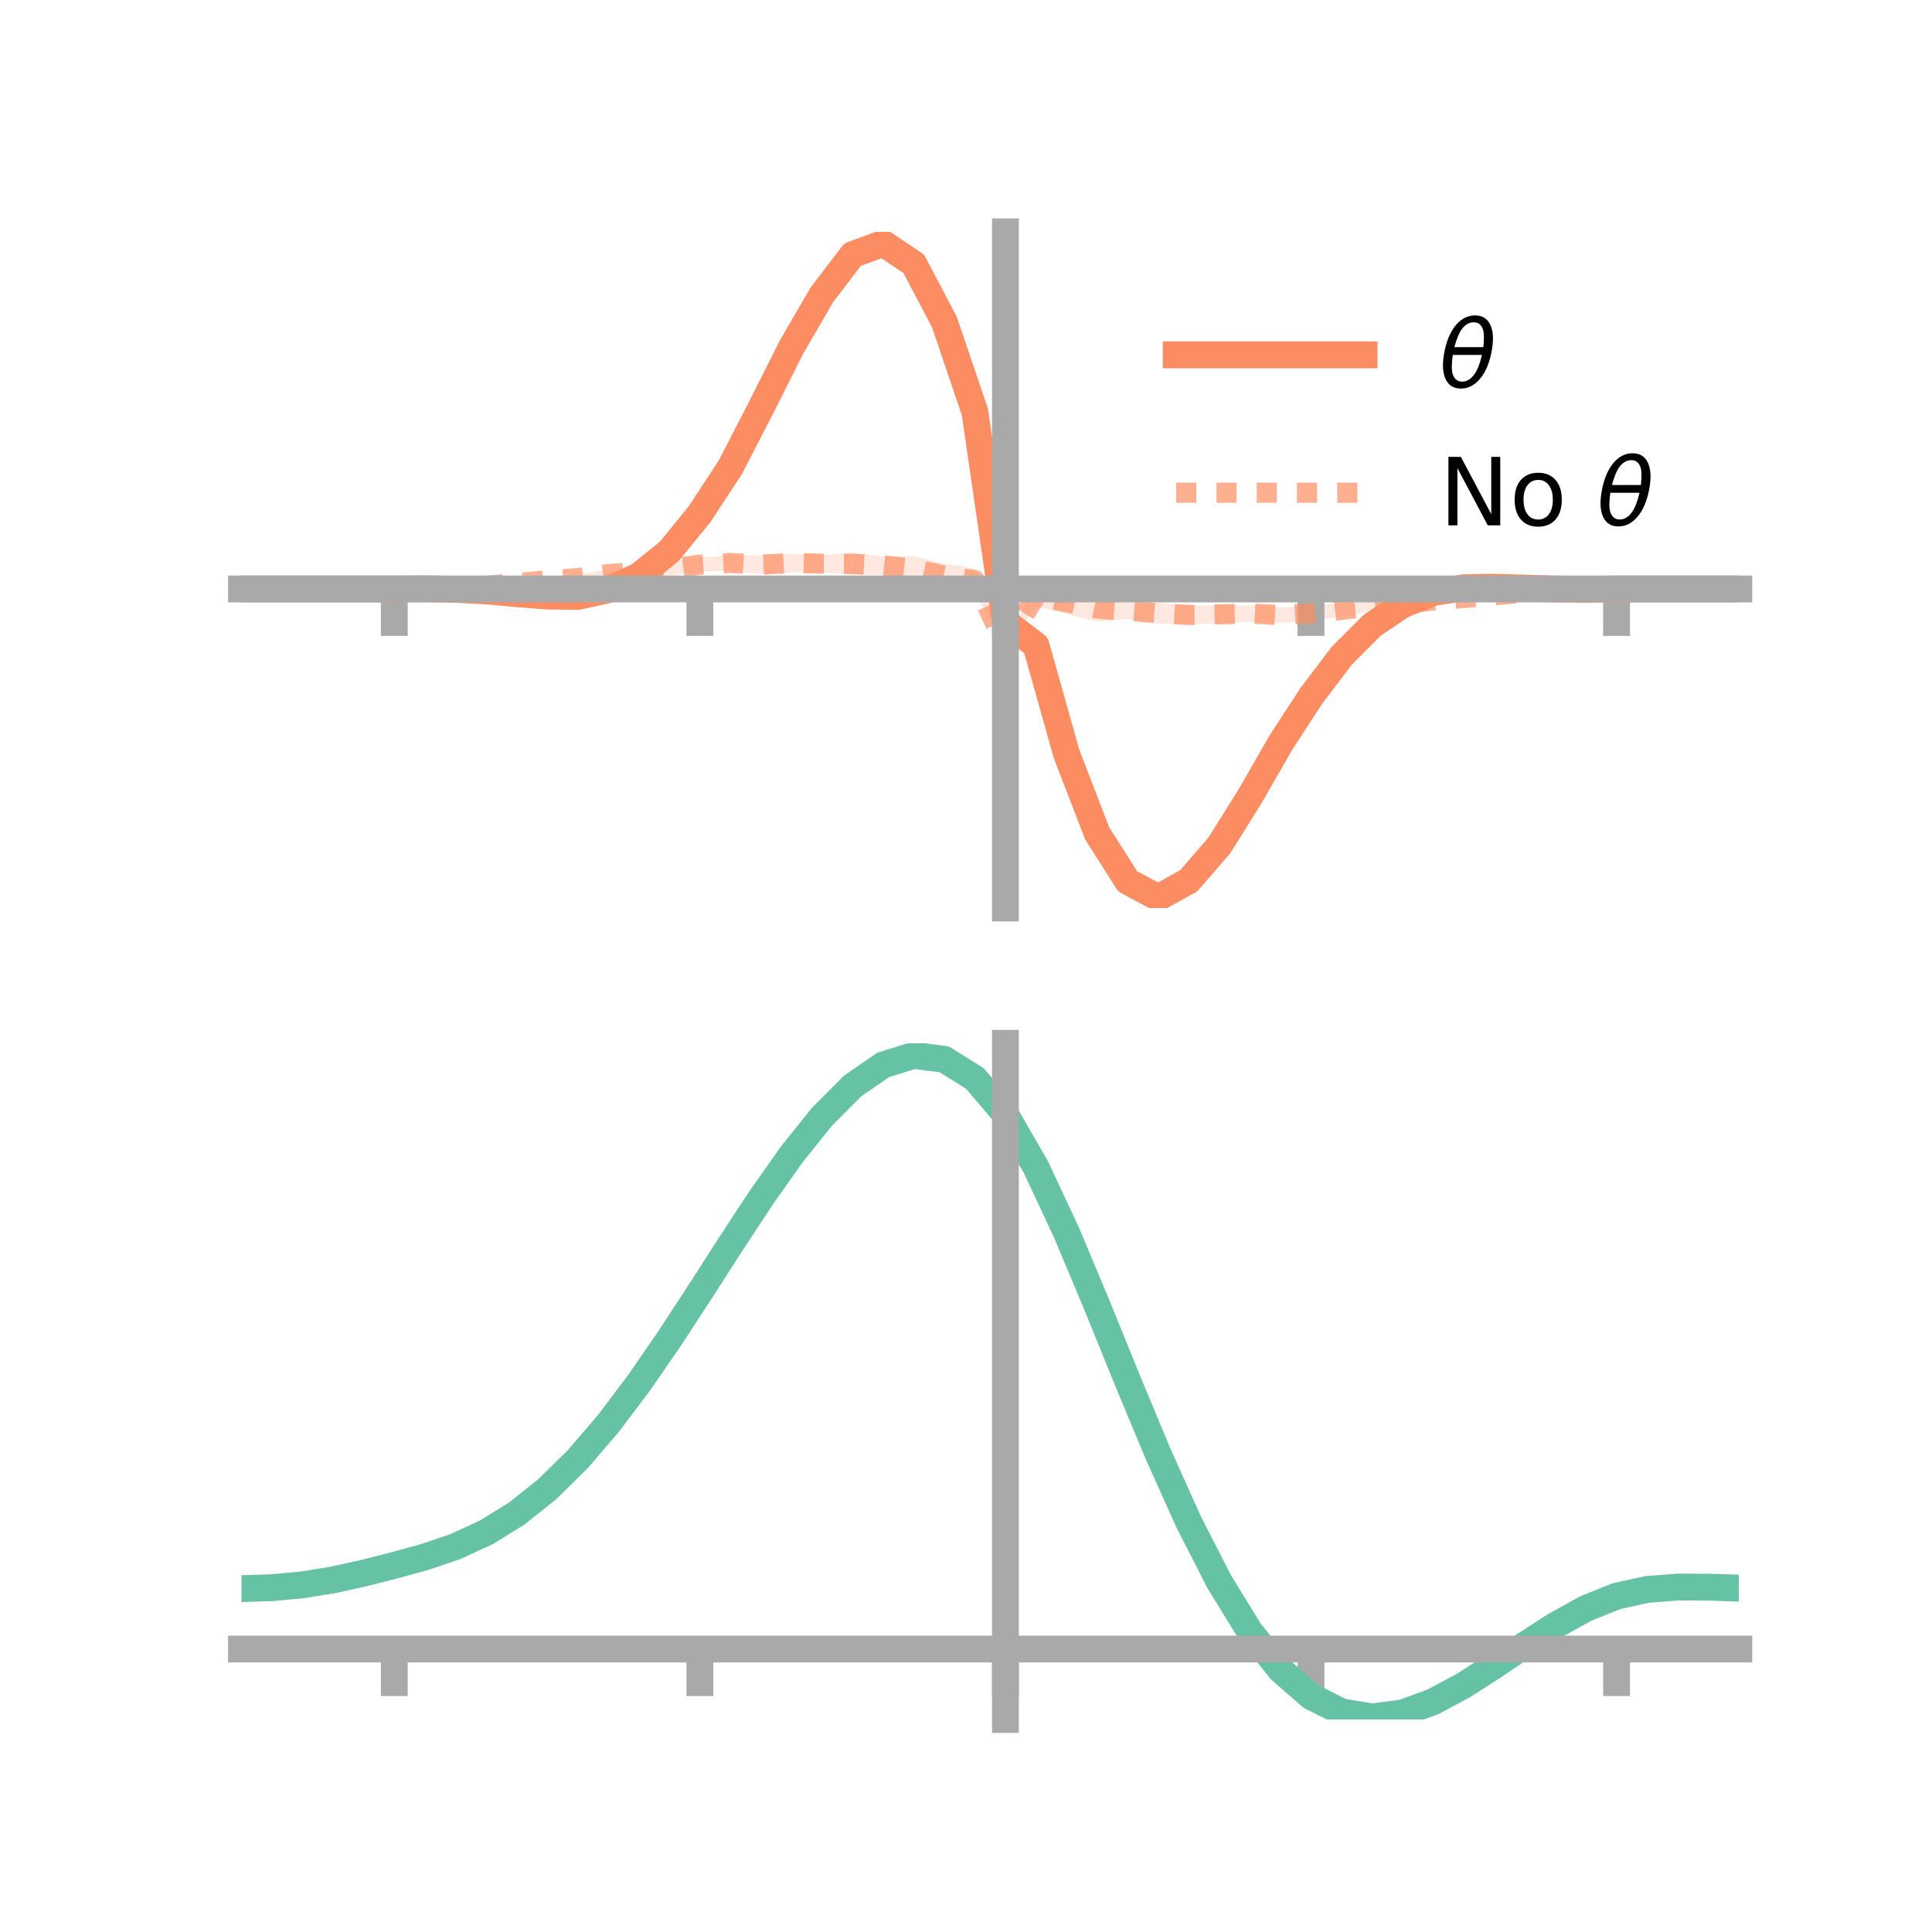 <?xml version="1.0" encoding="utf-8" standalone="no"?>
<!DOCTYPE svg PUBLIC "-//W3C//DTD SVG 1.1//EN"
  "http://www.w3.org/Graphics/SVG/1.1/DTD/svg11.dtd">
<!-- Created with matplotlib (https://matplotlib.org/) -->
<svg height="144pt" version="1.1" viewBox="0 0 144 144" width="144pt" xmlns="http://www.w3.org/2000/svg" xmlns:xlink="http://www.w3.org/1999/xlink">
 <defs>
  <style type="text/css">*{stroke-linecap:butt;stroke-linejoin:round;}</style>
 </defs>
 <g id="figure_1">
  <g id="patch_1">
   <path d="M 0 144 
L 144 144 
L 144 0 
L 0 0 
z
" style="fill:none;"/>
  </g>
  <g id="axes_1">
   <g id="patch_2">
    <path d="M 18 67.68 
L 129.6 67.68 
L 129.6 17.28 
L 18 17.28 
z
" style="fill:none;"/>
   </g>
   <g id="PolyCollection_1">
    <path clip-path="url(#pc94b8d9c14)" d="M 18 43.897 
L 18 43.897 
L 20.278 43.897 
L 22.555 43.897 
L 24.833 43.897 
L 27.11 43.897 
L 29.388 43.896 
L 31.665 43.863 
L 33.943 43.868 
L 36.22 43.962 
L 38.498 44.108 
L 40.776 44.235 
L 43.053 44.26 
L 45.331 43.686 
L 47.608 42.585 
L 49.886 40.719 
L 52.163 37.893 
L 54.441 34.312 
L 56.718 29.829 
L 58.996 25.228 
L 61.273 21.17 
L 63.551 18.14 
L 65.829 17.28 
L 68.106 18.764 
L 70.384 22.978 
L 72.661 29.768 
L 74.939 46.105 
L 77.216 47.243 
L 79.494 55.246 
L 81.771 61.285 
L 84.049 64.838 
L 86.327 66.141 
L 88.604 64.987 
L 90.882 62.417 
L 93.159 58.823 
L 95.437 54.951 
L 97.714 51.489 
L 99.992 48.557 
L 102.269 46.257 
L 104.547 44.785 
L 106.824 43.951 
L 109.102 43.629 
L 111.38 43.606 
L 113.657 43.743 
L 115.935 43.834 
L 118.212 43.905 
L 120.49 43.897 
L 122.767 43.897 
L 125.045 43.897 
L 127.322 43.897 
L 129.6 43.897 
L 129.6 43.897 
L 129.6 43.897 
L 127.322 43.897 
L 125.045 43.897 
L 122.767 43.897 
L 120.49 43.898 
L 118.212 43.943 
L 115.935 43.969 
L 113.657 43.928 
L 111.38 43.92 
L 109.102 43.992 
L 106.824 44.363 
L 104.547 45.368 
L 102.269 46.96 
L 99.992 49.233 
L 97.714 52.311 
L 95.437 55.863 
L 93.159 59.924 
L 90.882 63.609 
L 88.604 66.308 
L 86.327 67.68 
L 84.049 66.547 
L 81.771 62.92 
L 79.494 57.136 
L 77.216 48.945 
L 74.939 46.619 
L 72.661 31.621 
L 70.384 24.998 
L 68.106 20.557 
L 65.829 18.993 
L 63.551 19.812 
L 61.273 22.727 
L 58.996 26.503 
L 56.718 30.975 
L 54.441 35.323 
L 52.163 38.703 
L 49.886 41.469 
L 47.608 43.266 
L 45.331 44.232 
L 43.053 44.65 
L 40.776 44.62 
L 38.498 44.388 
L 36.22 44.121 
L 33.943 43.981 
L 31.665 43.899 
L 29.388 43.897 
L 27.11 43.897 
L 24.833 43.897 
L 22.555 43.897 
L 20.278 43.897 
L 18 43.897 
z
" style="fill:#fc8d62;fill-opacity:0.2;"/>
   </g>
   <g id="PolyCollection_2">
    <path clip-path="url(#pc94b8d9c14)" d="M 18 43.897 
L 18 43.897 
L 20.278 43.897 
L 22.555 43.897 
L 24.833 43.897 
L 27.11 43.897 
L 29.388 43.896 
L 31.665 43.847 
L 33.943 43.713 
L 36.22 43.565 
L 38.498 43.304 
L 40.776 43.03 
L 43.053 42.841 
L 45.331 42.448 
L 47.608 42.29 
L 49.886 41.889 
L 52.163 41.579 
L 54.441 41.384 
L 56.718 41.396 
L 58.996 41.289 
L 61.273 41.385 
L 63.551 41.188 
L 65.829 41.472 
L 68.106 41.451 
L 70.384 42.013 
L 72.661 42.371 
L 74.939 47.79 
L 77.216 43.63 
L 79.494 44.003 
L 81.771 44.402 
L 84.049 44.897 
L 86.327 44.923 
L 88.604 45.135 
L 90.882 45.118 
L 93.159 45.119 
L 95.437 45.276 
L 97.714 45.166 
L 99.992 44.952 
L 102.269 44.885 
L 104.547 44.692 
L 106.824 44.482 
L 109.102 44.352 
L 111.38 44.196 
L 113.657 44.078 
L 115.935 43.973 
L 118.212 43.912 
L 120.49 43.897 
L 122.767 43.897 
L 125.045 43.897 
L 127.322 43.897 
L 129.6 43.897 
L 129.6 43.897 
L 129.6 43.897 
L 127.322 43.897 
L 125.045 43.897 
L 122.767 43.897 
L 120.49 43.899 
L 118.212 43.954 
L 115.935 44.096 
L 113.657 44.264 
L 111.38 44.539 
L 109.102 44.797 
L 106.824 45.013 
L 104.547 45.399 
L 102.269 45.504 
L 99.992 45.966 
L 97.714 46.275 
L 95.437 46.427 
L 93.159 46.333 
L 90.882 46.466 
L 88.604 46.532 
L 86.327 46.49 
L 84.049 46.148 
L 81.771 46.322 
L 79.494 45.77 
L 77.216 45.192 
L 74.939 48.43 
L 72.661 44.131 
L 70.384 43.82 
L 68.106 43.32 
L 65.829 42.822 
L 63.551 42.868 
L 61.273 42.636 
L 58.996 42.651 
L 56.718 42.782 
L 54.441 42.538 
L 52.163 42.593 
L 49.886 42.898 
L 47.608 42.949 
L 45.331 43.144 
L 43.053 43.342 
L 40.776 43.478 
L 38.498 43.629 
L 36.22 43.743 
L 33.943 43.844 
L 31.665 43.892 
L 29.388 43.897 
L 27.11 43.897 
L 24.833 43.897 
L 22.555 43.897 
L 20.278 43.897 
L 18 43.897 
z
" style="fill:#fc8d62;fill-opacity:0.2;"/>
   </g>
   <g id="matplotlib.axis_1">
    <g id="xtick_1">
     <g id="line2d_1">
      <defs>
       <path d="M 0 0 
L 0 3.5 
" id="m1a638ba406" style="stroke:#a9a9a9;stroke-width:2;"/>
      </defs>
      <g>
       <use style="fill:#a9a9a9;stroke:#a9a9a9;stroke-width:2;" x="29.388" xlink:href="#m1a638ba406" y="43.897"/>
      </g>
     </g>
    </g>
    <g id="xtick_2">
     <g id="line2d_2">
      <g>
       <use style="fill:#a9a9a9;stroke:#a9a9a9;stroke-width:2;" x="52.163" xlink:href="#m1a638ba406" y="43.897"/>
      </g>
     </g>
    </g>
    <g id="xtick_3">
     <g id="line2d_3">
      <g>
       <use style="fill:#a9a9a9;stroke:#a9a9a9;stroke-width:2;" x="74.939" xlink:href="#m1a638ba406" y="43.897"/>
      </g>
     </g>
    </g>
    <g id="xtick_4">
     <g id="line2d_4">
      <g>
       <use style="fill:#a9a9a9;stroke:#a9a9a9;stroke-width:2;" x="97.714" xlink:href="#m1a638ba406" y="43.897"/>
      </g>
     </g>
    </g>
    <g id="xtick_5">
     <g id="line2d_5">
      <g>
       <use style="fill:#a9a9a9;stroke:#a9a9a9;stroke-width:2;" x="120.49" xlink:href="#m1a638ba406" y="43.897"/>
      </g>
     </g>
    </g>
   </g>
   <g id="matplotlib.axis_2"/>
   <g id="line2d_6">
    <path clip-path="url(#pc94b8d9c14)" d="M 18 43.897 
L 20.278 43.897 
L 22.555 43.897 
L 24.833 43.897 
L 27.11 43.897 
L 29.388 43.896 
L 31.665 43.881 
L 33.943 43.924 
L 36.22 44.041 
L 38.498 44.248 
L 40.776 44.428 
L 43.053 44.455 
L 45.331 43.959 
L 47.608 42.925 
L 49.886 41.094 
L 52.163 38.298 
L 54.441 34.817 
L 56.718 30.402 
L 58.996 25.866 
L 61.273 21.949 
L 63.551 18.976 
L 65.829 18.137 
L 68.106 19.66 
L 70.384 23.988 
L 72.661 30.695 
L 74.939 46.362 
L 77.216 48.094 
L 79.494 56.191 
L 81.771 62.103 
L 84.049 65.692 
L 86.327 66.911 
L 88.604 65.647 
L 90.882 63.013 
L 93.159 59.374 
L 95.437 55.407 
L 97.714 51.9 
L 99.992 48.895 
L 102.269 46.609 
L 104.547 45.077 
L 106.824 44.157 
L 109.102 43.811 
L 111.38 43.763 
L 113.657 43.836 
L 115.935 43.901 
L 118.212 43.924 
L 120.49 43.898 
L 122.767 43.897 
L 125.045 43.897 
L 127.322 43.897 
L 129.6 43.897 
" style="fill:none;stroke:#fc8d62;stroke-linecap:square;stroke-width:2;"/>
   </g>
   <g id="line2d_7">
    <path clip-path="url(#pc94b8d9c14)" d="M 18 43.897 
L 20.278 43.897 
L 22.555 43.897 
L 24.833 43.897 
L 27.11 43.897 
L 29.388 43.896 
L 31.665 43.87 
L 33.943 43.778 
L 36.22 43.654 
L 38.498 43.467 
L 40.776 43.254 
L 43.053 43.091 
L 45.331 42.796 
L 47.608 42.62 
L 49.886 42.394 
L 52.163 42.086 
L 54.441 41.961 
L 56.718 42.089 
L 58.996 41.97 
L 61.273 42.01 
L 63.551 42.028 
L 65.829 42.147 
L 68.106 42.386 
L 70.384 42.916 
L 72.661 43.251 
L 74.939 48.11 
L 77.216 44.411 
L 79.494 44.887 
L 81.771 45.362 
L 84.049 45.522 
L 86.327 45.707 
L 88.604 45.834 
L 90.882 45.792 
L 93.159 45.726 
L 95.437 45.852 
L 97.714 45.721 
L 99.992 45.459 
L 102.269 45.195 
L 104.547 45.046 
L 106.824 44.748 
L 109.102 44.575 
L 111.38 44.367 
L 113.657 44.171 
L 115.935 44.034 
L 118.212 43.933 
L 120.49 43.898 
L 122.767 43.897 
L 125.045 43.897 
L 127.322 43.897 
L 129.6 43.897 
" style="fill:none;stroke:#fc8d62;stroke-dasharray:1.5,1.5;stroke-dashoffset:0;stroke-opacity:0.7;stroke-width:1.5;"/>
   </g>
   <g id="patch_3">
    <path d="M 74.939 67.68 
L 74.939 17.28 
" style="fill:none;stroke:#a9a9a9;stroke-linecap:square;stroke-linejoin:miter;stroke-width:2;"/>
   </g>
   <g id="patch_4">
    <path d="M 129.6 67.68 
L 129.6 17.28 
" style="fill:none;"/>
   </g>
   <g id="patch_5">
    <path d="M 18 43.897 
L 129.6 43.897 
" style="fill:none;stroke:#a9a9a9;stroke-linecap:square;stroke-linejoin:miter;stroke-width:2;"/>
   </g>
   <g id="patch_6">
    <path d="M 18 17.28 
L 129.6 17.28 
" style="fill:none;"/>
   </g>
   <g id="legend_1">
    <g id="line2d_8">
     <path d="M 87.67 26.449 
L 101.67 26.449 
" style="fill:none;stroke:#fc8d62;stroke-linecap:square;stroke-width:2;"/>
    </g>
    <g id="line2d_9"/>
    <g id="text_1">
     <!-- $\theta$ -->
     <g transform="translate(107.27 28.899)scale(0.07 -0.07)">
      <defs>
       <path d="M 45.516 34.672 
L 14.453 34.672 
Q 12.359 20.062 14.5 13.875 
Q 17.188 6.25 24.469 6.25 
Q 31.781 6.25 37.359 13.922 
Q 42.234 20.656 45.516 34.672 
z
M 47.016 42.969 
Q 48.344 56.844 46.625 61.719 
Q 43.953 69.438 36.766 69.438 
Q 29.297 69.438 23.828 61.812 
Q 19.531 55.672 16.156 42.969 
z
M 38.188 76.766 
Q 49.906 76.766 54.594 66.406 
Q 59.281 56.109 55.719 37.844 
Q 52.203 19.625 43.453 9.281 
Q 34.766 -1.125 23.047 -1.125 
Q 11.281 -1.125 6.641 9.281 
Q 2 19.625 5.516 37.844 
Q 9.078 56.109 17.719 66.406 
Q 26.422 76.766 38.188 76.766 
z
" id="DejaVuSans-Oblique-952"/>
      </defs>
      <use transform="translate(0 0.234)" xlink:href="#DejaVuSans-Oblique-952"/>
     </g>
    </g>
    <g id="line2d_10">
     <path d="M 87.67 36.724 
L 101.67 36.724 
" style="fill:none;stroke:#fc8d62;stroke-dasharray:1.5,1.5;stroke-dashoffset:0;stroke-opacity:0.7;stroke-width:1.5;"/>
    </g>
    <g id="line2d_11"/>
    <g id="text_2">
     <!-- No $\theta$ -->
     <g transform="translate(107.27 39.174)scale(0.07 -0.07)">
      <defs>
       <path d="M 9.812 72.906 
L 23.094 72.906 
L 55.422 11.922 
L 55.422 72.906 
L 64.984 72.906 
L 64.984 0 
L 51.703 0 
L 19.391 60.984 
L 19.391 0 
L 9.812 0 
z
" id="DejaVuSans-78"/>
       <path d="M 30.609 48.391 
Q 23.391 48.391 19.188 42.75 
Q 14.984 37.109 14.984 27.297 
Q 14.984 17.484 19.156 11.844 
Q 23.344 6.203 30.609 6.203 
Q 37.797 6.203 41.984 11.859 
Q 46.188 17.531 46.188 27.297 
Q 46.188 37.016 41.984 42.703 
Q 37.797 48.391 30.609 48.391 
z
M 30.609 56 
Q 42.328 56 49.016 48.375 
Q 55.719 40.766 55.719 27.297 
Q 55.719 13.875 49.016 6.219 
Q 42.328 -1.422 30.609 -1.422 
Q 18.844 -1.422 12.172 6.219 
Q 5.516 13.875 5.516 27.297 
Q 5.516 40.766 12.172 48.375 
Q 18.844 56 30.609 56 
z
" id="DejaVuSans-111"/>
       <path id="DejaVuSans-32"/>
      </defs>
      <use transform="translate(0 0.234)" xlink:href="#DejaVuSans-78"/>
      <use transform="translate(74.805 0.234)" xlink:href="#DejaVuSans-111"/>
      <use transform="translate(135.986 0.234)" xlink:href="#DejaVuSans-32"/>
      <use transform="translate(167.773 0.234)" xlink:href="#DejaVuSans-Oblique-952"/>
     </g>
    </g>
   </g>
  </g>
  <g id="axes_2">
   <g id="patch_7">
    <path d="M 18 128.16 
L 129.6 128.16 
L 129.6 77.76 
L 18 77.76 
z
" style="fill:none;"/>
   </g>
   <g id="PolyCollection_3">
    <path clip-path="url(#p5e5f0a586d)" d="M 18 118.482 
L 18 118.332 
L 20.278 118.263 
L 22.555 118.041 
L 24.833 117.659 
L 27.11 117.142 
L 29.388 116.545 
L 31.665 115.904 
L 33.943 115.113 
L 36.22 114.05 
L 38.498 112.626 
L 40.776 110.785 
L 43.053 108.506 
L 45.331 105.803 
L 47.608 102.726 
L 49.886 99.353 
L 52.163 95.79 
L 54.441 92.165 
L 56.718 88.623 
L 58.996 85.321 
L 61.273 82.421 
L 63.551 80.088 
L 65.829 78.484 
L 68.106 77.76 
L 70.384 78.059 
L 72.661 79.51 
L 74.939 82.218 
L 77.216 86.223 
L 79.494 91.175 
L 81.771 96.681 
L 84.049 102.374 
L 86.327 107.928 
L 88.604 113.071 
L 90.882 117.592 
L 93.159 121.342 
L 95.437 124.234 
L 97.714 126.242 
L 99.992 127.397 
L 102.269 127.775 
L 104.547 127.485 
L 106.824 126.661 
L 109.102 125.45 
L 111.38 124.006 
L 113.657 122.483 
L 115.935 121.027 
L 118.212 119.777 
L 120.49 118.863 
L 122.767 118.368 
L 125.045 118.195 
L 127.322 118.21 
L 129.6 118.289 
L 129.6 118.451 
L 129.6 118.451 
L 127.322 118.387 
L 125.045 118.386 
L 122.767 118.568 
L 120.49 119.067 
L 118.212 119.985 
L 115.935 121.25 
L 113.657 122.734 
L 111.38 124.293 
L 109.102 125.772 
L 106.824 127.012 
L 104.547 127.857 
L 102.269 128.16 
L 99.992 127.792 
L 97.714 126.655 
L 95.437 124.687 
L 93.159 121.867 
L 90.882 118.224 
L 88.604 113.839 
L 86.327 108.851 
L 84.049 103.463 
L 81.771 97.937 
L 79.494 92.588 
L 77.216 87.778 
L 74.939 83.887 
L 72.661 81.261 
L 70.384 79.856 
L 68.106 79.565 
L 65.829 80.259 
L 63.551 81.798 
L 61.273 84.034 
L 58.996 86.812 
L 56.718 89.973 
L 54.441 93.361 
L 52.163 96.828 
L 49.886 100.238 
L 47.608 103.471 
L 45.331 106.426 
L 43.053 109.03 
L 40.776 111.234 
L 38.498 113.02 
L 36.22 114.403 
L 33.943 115.432 
L 31.665 116.192 
L 29.388 116.8 
L 27.11 117.364 
L 24.833 117.849 
L 22.555 118.205 
L 20.278 118.413 
L 18 118.482 
z
" style="fill:#66c2a5;fill-opacity:0.2;"/>
   </g>
   <g id="matplotlib.axis_3">
    <g id="xtick_6">
     <g id="line2d_12">
      <g>
       <use style="fill:#a9a9a9;stroke:#a9a9a9;stroke-width:2;" x="29.388" xlink:href="#m1a638ba406" y="122.911"/>
      </g>
     </g>
    </g>
    <g id="xtick_7">
     <g id="line2d_13">
      <g>
       <use style="fill:#a9a9a9;stroke:#a9a9a9;stroke-width:2;" x="52.163" xlink:href="#m1a638ba406" y="122.911"/>
      </g>
     </g>
    </g>
    <g id="xtick_8">
     <g id="line2d_14">
      <g>
       <use style="fill:#a9a9a9;stroke:#a9a9a9;stroke-width:2;" x="74.939" xlink:href="#m1a638ba406" y="122.911"/>
      </g>
     </g>
    </g>
    <g id="xtick_9">
     <g id="line2d_15">
      <g>
       <use style="fill:#a9a9a9;stroke:#a9a9a9;stroke-width:2;" x="97.714" xlink:href="#m1a638ba406" y="122.911"/>
      </g>
     </g>
    </g>
    <g id="xtick_10">
     <g id="line2d_16">
      <g>
       <use style="fill:#a9a9a9;stroke:#a9a9a9;stroke-width:2;" x="120.49" xlink:href="#m1a638ba406" y="122.911"/>
      </g>
     </g>
    </g>
   </g>
   <g id="matplotlib.axis_4"/>
   <g id="line2d_17">
    <path clip-path="url(#p5e5f0a586d)" d="M 18 118.407 
L 20.278 118.338 
L 22.555 118.123 
L 24.833 117.754 
L 27.11 117.253 
L 29.388 116.672 
L 31.665 116.048 
L 33.943 115.273 
L 36.22 114.227 
L 38.498 112.823 
L 40.776 111.009 
L 43.053 108.768 
L 45.331 106.115 
L 47.608 103.098 
L 49.886 99.795 
L 52.163 96.309 
L 54.441 92.763 
L 56.718 89.298 
L 58.996 86.066 
L 61.273 83.228 
L 63.551 80.943 
L 65.829 79.371 
L 68.106 78.662 
L 70.384 78.958 
L 72.661 80.386 
L 74.939 83.053 
L 77.216 87 
L 79.494 91.882 
L 81.771 97.309 
L 84.049 102.919 
L 86.327 108.389 
L 88.604 113.455 
L 90.882 117.908 
L 93.159 121.605 
L 95.437 124.46 
L 97.714 126.449 
L 99.992 127.595 
L 102.269 127.968 
L 104.547 127.671 
L 106.824 126.837 
L 109.102 125.611 
L 111.38 124.149 
L 113.657 122.609 
L 115.935 121.139 
L 118.212 119.881 
L 120.49 118.965 
L 122.767 118.468 
L 125.045 118.291 
L 127.322 118.298 
L 129.6 118.37 
" style="fill:none;stroke:#66c2a5;stroke-linecap:square;stroke-width:2;"/>
   </g>
   <g id="patch_8">
    <path d="M 74.939 128.16 
L 74.939 77.76 
" style="fill:none;stroke:#a9a9a9;stroke-linecap:square;stroke-linejoin:miter;stroke-width:2;"/>
   </g>
   <g id="patch_9">
    <path d="M 129.6 128.16 
L 129.6 77.76 
" style="fill:none;"/>
   </g>
   <g id="patch_10">
    <path d="M 18 122.911 
L 129.6 122.911 
" style="fill:none;stroke:#a9a9a9;stroke-linecap:square;stroke-linejoin:miter;stroke-width:2;"/>
   </g>
   <g id="patch_11">
    <path d="M 18 77.76 
L 129.6 77.76 
" style="fill:none;"/>
   </g>
  </g>
 </g>
 <defs>
  <clipPath id="pc94b8d9c14">
   <rect height="50.4" width="111.6" x="18" y="17.28"/>
  </clipPath>
  <clipPath id="p5e5f0a586d">
   <rect height="50.4" width="111.6" x="18" y="77.76"/>
  </clipPath>
 </defs>
</svg>
